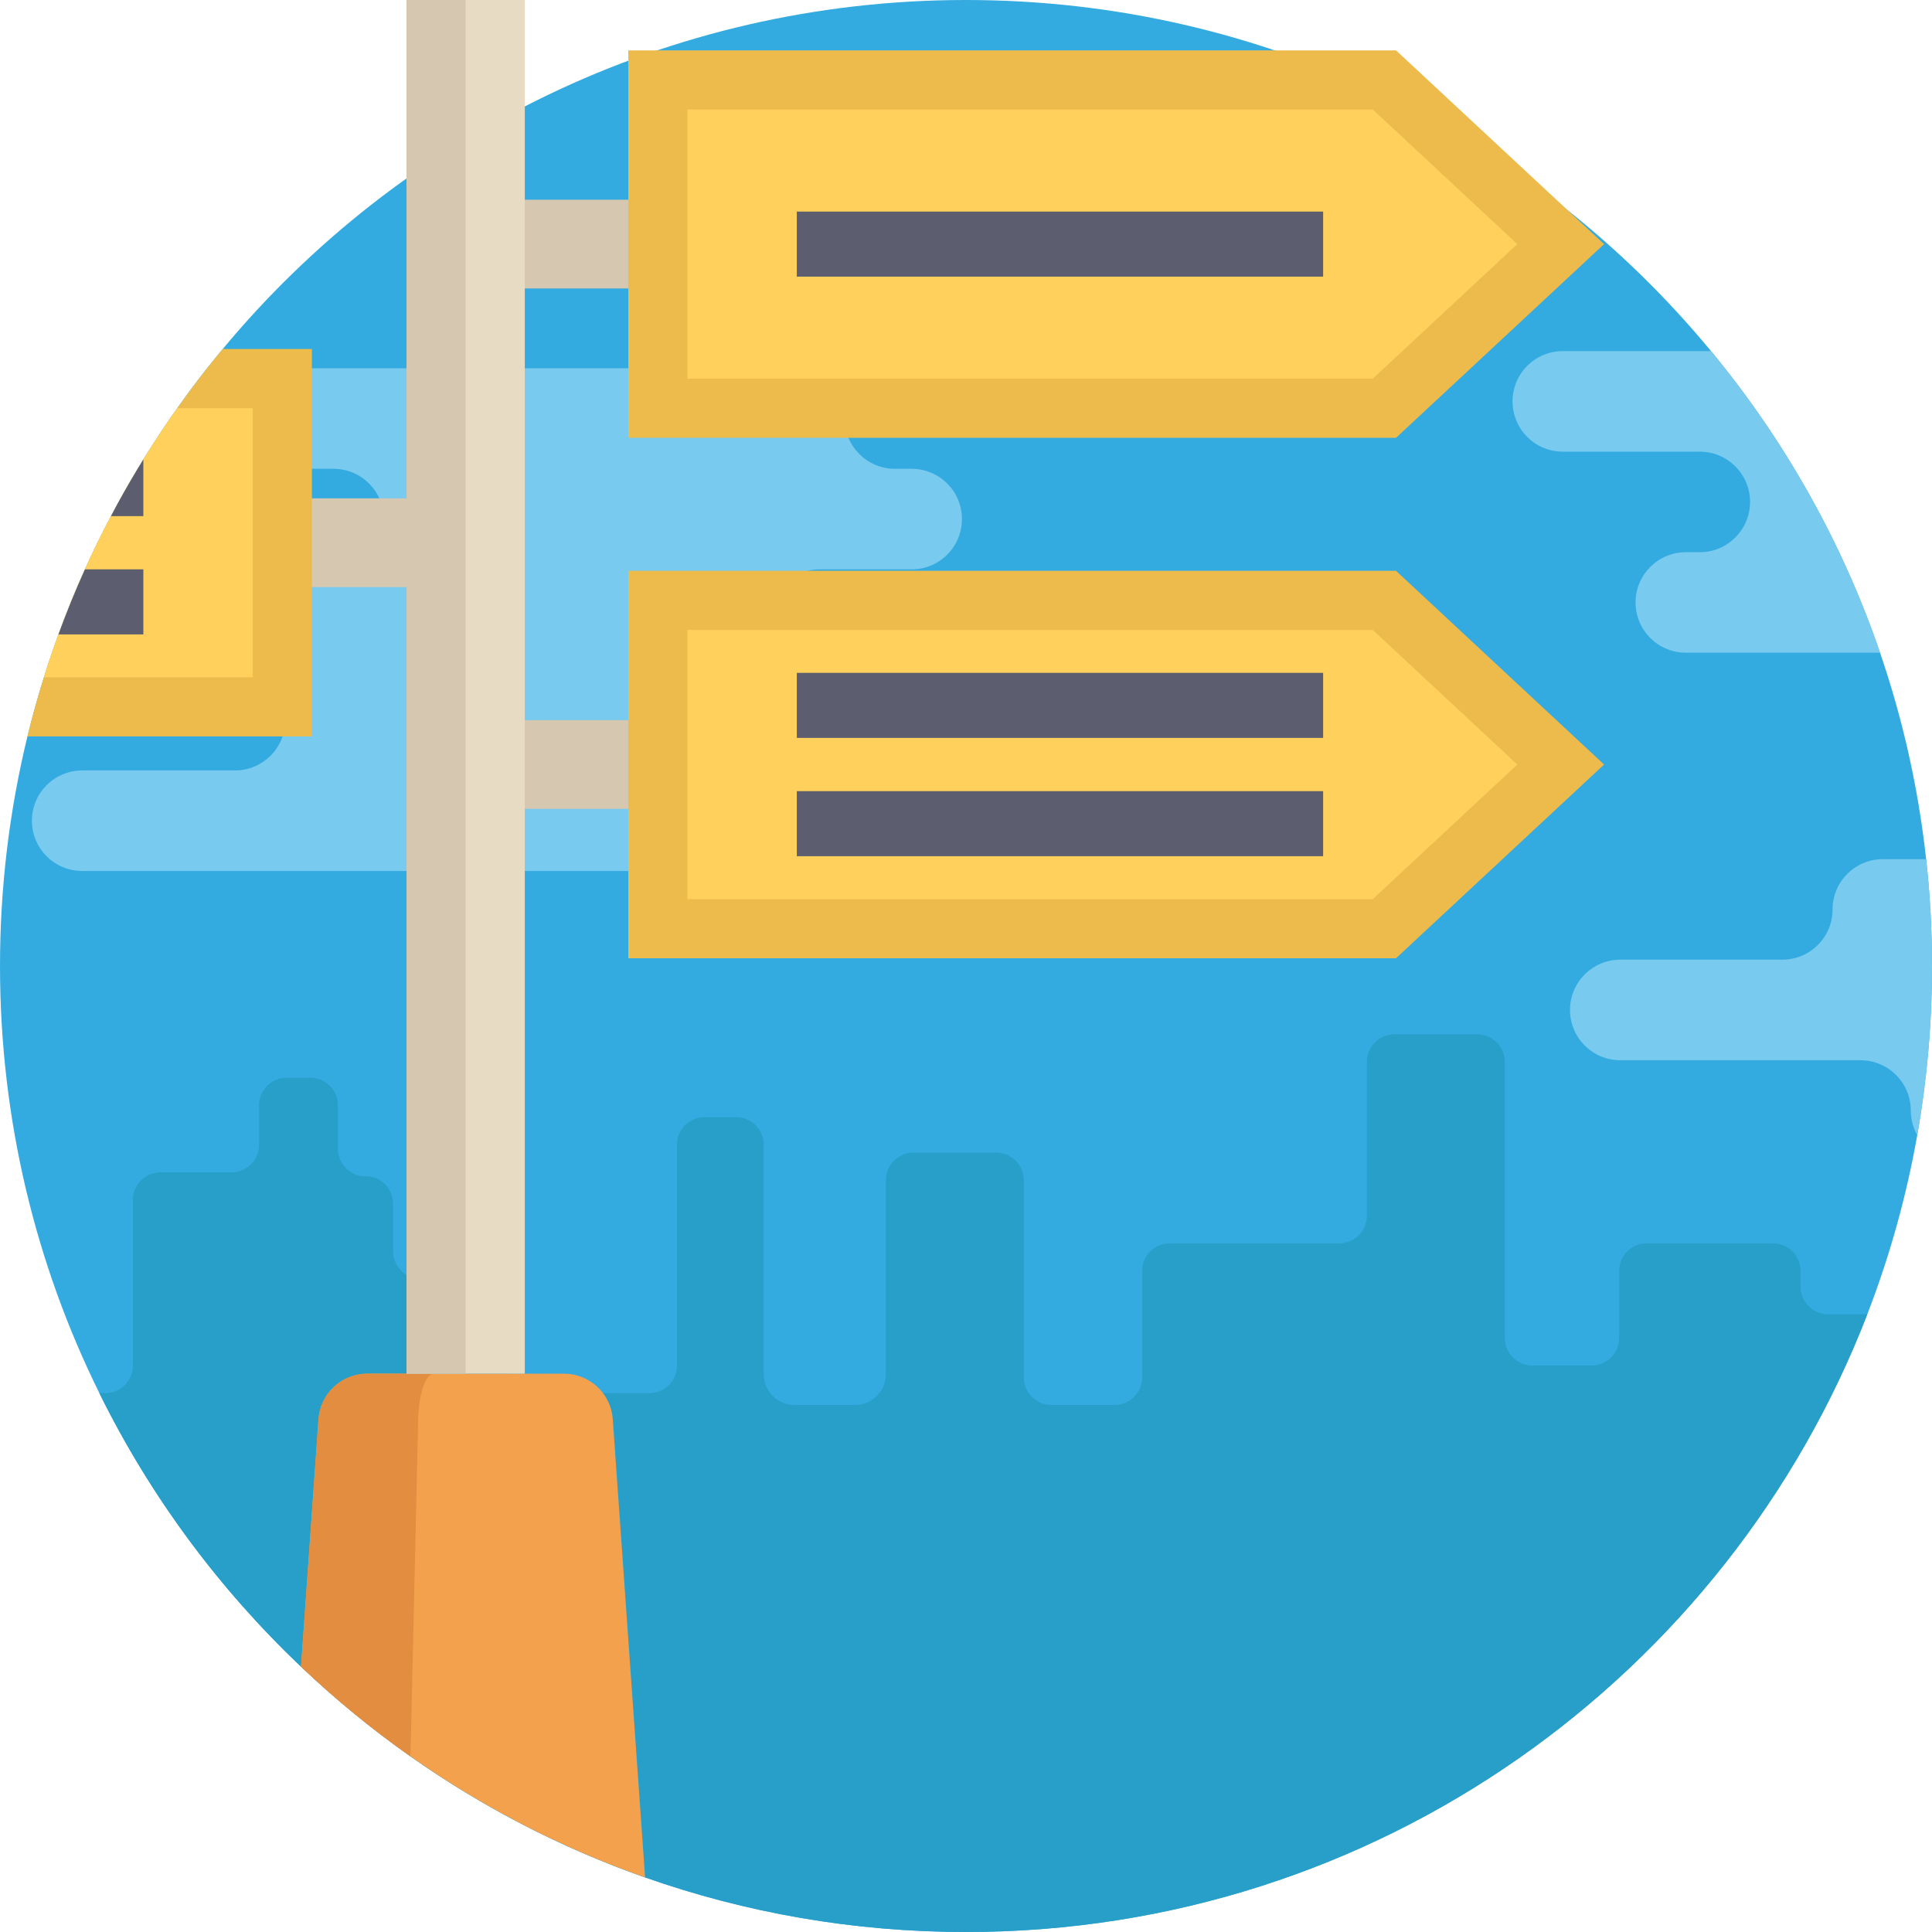 <svg width="60" height="60" viewBox="0 0 60 60" fill="none" xmlns="http://www.w3.org/2000/svg">
<g clip-path="url(#clip0)">
<path d="M60 30C60 31.793 59.843 33.547 59.542 35.253C59.202 37.177 58.679 39.037 57.991 40.816C53.651 52.04 42.755 60 30 60C26.506 60 23.153 59.403 20.034 58.305C17.421 57.386 14.973 56.114 12.748 54.546C11.547 53.701 10.411 52.77 9.349 51.761C6.792 49.334 4.663 46.46 3.086 43.265C1.109 39.266 0 34.762 0 30C0 27.544 0.295 25.156 0.852 22.871C1.004 22.25 1.174 21.638 1.364 21.034C1.504 20.585 1.654 20.142 1.815 19.702C2.064 19.017 2.34 18.343 2.638 17.682C2.89 17.121 3.159 16.57 3.446 16.029C3.708 15.53 3.984 15.04 4.275 14.559C4.332 14.463 4.391 14.366 4.452 14.27C4.785 13.727 5.138 13.195 5.507 12.676C5.804 12.255 6.113 11.841 6.432 11.437C6.591 11.235 6.753 11.036 6.917 10.839C12.419 4.217 20.717 0 30 0C39.313 0 47.636 4.244 53.138 10.904C55.413 13.657 57.206 16.822 58.387 20.271C59.089 22.317 59.574 24.463 59.818 26.682C59.939 27.771 60 28.878 60 30Z" fill="#34ABE0"/>
<path d="M29.417 21.261C29.699 21.544 29.874 21.934 29.874 22.365C29.874 23.227 29.176 23.927 28.313 23.927H28.16C27.729 23.927 27.338 24.102 27.056 24.383C26.773 24.666 26.598 25.057 26.598 25.488C26.598 26.35 25.899 27.049 25.037 27.049H2.552C2.121 27.049 1.73 26.874 1.447 26.592C1.166 26.309 0.991 25.919 0.991 25.488C0.991 24.626 1.69 23.927 2.552 23.927H7.298C7.729 23.927 8.12 23.751 8.402 23.47C8.684 23.187 8.859 22.796 8.859 22.365C8.859 21.503 8.16 20.804 7.298 20.804H5.973C5.542 20.804 5.151 20.629 4.869 20.348C4.587 20.065 4.412 19.674 4.412 19.243C4.412 18.381 5.111 17.682 5.973 17.682H10.358C10.789 17.682 11.18 17.507 11.461 17.225C11.744 16.942 11.919 16.552 11.919 16.121C11.919 15.259 11.22 14.559 10.358 14.559H4.275C4.929 13.472 5.65 12.429 6.432 11.437H24.67C25.101 11.437 25.491 11.612 25.773 11.894C26.056 12.177 26.231 12.567 26.231 12.998C26.231 13.86 26.93 14.559 27.792 14.559H28.313C29.176 14.559 29.874 15.258 29.874 16.12C29.874 16.983 29.176 17.682 28.313 17.682H25.451C25.02 17.682 24.629 17.857 24.348 18.138C24.065 18.421 23.89 18.812 23.89 19.243C23.89 20.105 24.589 20.804 25.451 20.804H28.312C28.744 20.804 29.134 20.979 29.417 21.261Z" fill="#78CAEF"/>
<path d="M58.387 20.271H52.356C51.925 20.271 51.534 20.096 51.252 19.814C50.969 19.532 50.794 19.141 50.794 18.71C50.794 17.848 51.493 17.149 52.355 17.149H52.789C53.22 17.149 53.611 16.974 53.892 16.691C54.175 16.409 54.35 16.019 54.35 15.588C54.35 14.726 53.651 14.027 52.789 14.027H48.534C48.103 14.027 47.712 13.851 47.429 13.569C47.148 13.287 46.973 12.896 46.973 12.465C46.973 11.603 47.671 10.904 48.534 10.904H53.138C55.413 13.657 57.206 16.822 58.387 20.271Z" fill="#78CAEF"/>
<path d="M60 30C60 31.793 59.843 33.547 59.542 35.253C59.415 35.027 59.341 34.766 59.341 34.488C59.341 33.626 58.642 32.927 57.78 32.927H50.319C49.888 32.927 49.498 32.752 49.215 32.47C48.933 32.187 48.758 31.796 48.758 31.365C48.758 30.503 49.457 29.804 50.319 29.804H55.351C55.782 29.804 56.172 29.629 56.454 29.348C56.737 29.065 56.912 28.674 56.912 28.243C56.912 27.381 57.611 26.682 58.473 26.682H59.818C59.939 27.771 60 28.878 60 30Z" fill="#78CAEF"/>
<path d="M57.99 40.816C53.651 52.04 42.755 60 30 60C26.506 60 23.152 59.403 20.034 58.305C17.421 57.386 14.973 56.114 12.748 54.546C11.547 53.701 10.411 52.77 9.349 51.761C6.792 49.334 4.663 46.46 3.086 43.265H3.269C3.742 43.265 4.126 42.882 4.126 42.408V37.265C4.126 36.792 4.51 36.408 4.984 36.408H7.188C7.66 36.408 8.045 36.025 8.045 35.551V34.326C8.045 33.854 8.428 33.469 8.902 33.469H9.636C10.109 33.469 10.494 33.854 10.494 34.326V35.673C10.494 36.152 10.886 36.539 11.367 36.53C11.833 36.522 12.208 36.921 12.208 37.388V38.857C12.208 39.331 12.591 39.714 13.065 39.714H14.902C15.374 39.714 15.759 40.099 15.759 40.571V42.408C15.759 42.882 16.142 43.265 16.616 43.265H20.167C20.639 43.265 21.024 42.882 21.024 42.408V35.551C21.024 35.078 21.407 34.694 21.881 34.694H22.861C23.333 34.694 23.718 35.078 23.718 35.551V42.675C23.718 43.204 24.146 43.632 24.675 43.632H26.552C27.081 43.632 27.51 43.204 27.51 42.675V36.653C27.51 36.18 27.894 35.796 28.367 35.796H30.939C31.412 35.796 31.796 36.18 31.796 36.653V42.775C31.796 43.249 32.18 43.632 32.653 43.632H34.612C35.086 43.632 35.469 43.249 35.469 42.775V39.469C35.469 38.996 35.853 38.612 36.326 38.612H41.591C42.065 38.612 42.449 38.229 42.449 37.755V32.979C42.449 32.507 42.833 32.122 43.306 32.122H45.877C46.351 32.122 46.734 32.507 46.734 32.979V41.551C46.734 42.025 47.119 42.408 47.591 42.408H49.428C49.902 42.408 50.285 42.025 50.285 41.551V39.469C50.285 38.997 50.67 38.612 51.142 38.612H55.061C55.535 38.612 55.918 38.997 55.918 39.469V39.959C55.918 40.433 56.302 40.816 56.775 40.816H57.99V40.816Z" fill="#279FC9"/>
<path d="M15.289 15.477H7.391V18.233H15.289V15.477Z" fill="#D6C8B0"/>
<path d="M9.687 10.839V22.871H0.852C1.004 22.25 1.174 21.638 1.364 21.034C1.504 20.585 1.654 20.142 1.815 19.702C2.064 19.017 2.34 18.343 2.638 17.682C2.89 17.121 3.159 16.57 3.446 16.029C3.708 15.53 3.984 15.04 4.275 14.559C4.332 14.463 4.391 14.366 4.452 14.27C4.785 13.727 5.138 13.195 5.507 12.676C5.804 12.255 6.113 11.841 6.432 11.437C6.591 11.235 6.753 11.036 6.917 10.839C6.917 10.839 9.687 10.839 9.687 10.839Z" fill="#EDBB4C"/>
<path d="M7.85 12.676V21.034H1.364C1.504 20.585 1.654 20.142 1.815 19.702C2.064 19.017 2.34 18.343 2.637 17.682C2.89 17.121 3.159 16.57 3.446 16.029C3.708 15.53 3.984 15.041 4.275 14.559C4.332 14.463 4.391 14.366 4.452 14.27C4.785 13.727 5.138 13.195 5.506 12.676C5.506 12.676 7.85 12.676 7.85 12.676Z" fill="#FFD15C"/>
<path d="M4.452 14.27V16.029H3.446C3.708 15.53 3.985 15.04 4.275 14.559C4.332 14.462 4.391 14.366 4.452 14.27Z" fill="#5C5E70"/>
<path d="M4.452 17.682V19.702H1.815C2.065 19.016 2.34 18.343 2.638 17.682H4.452V17.682Z" fill="#5C5E70"/>
<path d="M21.808 22.365H13.91V25.12H21.808V22.365Z" fill="#D6C8B0"/>
<path d="M21.808 6.203H13.91V8.958H21.808V6.203Z" fill="#D6C8B0"/>
<path d="M20.034 58.305C16.01 56.889 12.38 54.638 9.349 51.76L9.891 44.073C9.948 43.277 10.61 42.661 11.407 42.661H17.514C18.312 42.661 18.974 43.277 19.03 44.073L20.034 58.305Z" fill="#F4A14E"/>
<path d="M13.477 42.661C13.218 42.661 13.005 43.277 12.987 44.073L12.748 54.546C11.547 53.701 10.411 52.769 9.349 51.76L9.893 44.073C9.949 43.277 10.61 42.661 11.407 42.661H13.477Z" fill="#E28D40"/>
<path d="M16.298 0H12.624V42.66H16.298V0Z" fill="#E8DBC4"/>
<path d="M14.461 0H12.624V42.66H14.461V0Z" fill="#D6C8B0"/>
<path d="M43.354 13.597H19.512V1.564H43.354L49.816 7.581L43.354 13.597Z" fill="#EDBB4C"/>
<path d="M21.348 11.76V3.401H42.632L47.121 7.581L42.632 11.76H21.348Z" fill="#FFD15C"/>
<path d="M43.354 29.76H19.512V17.727H43.354L49.816 23.743L43.354 29.76Z" fill="#EDBB4C"/>
<path d="M21.348 27.923V19.564H42.632L47.121 23.743L42.632 27.923H21.348Z" fill="#FFD15C"/>
<path d="M41.091 20.896H24.746V22.916H41.091V20.896Z" fill="#5C5E70"/>
<path d="M41.091 24.57H24.746V26.59H41.091V24.57Z" fill="#5C5E70"/>
<path d="M41.091 6.571H24.746V8.591H41.091V6.571Z" fill="#5C5E70"/>
</g>
<defs>
<clipPath id="clip0">
<rect width="60" height="60" fill="white"/>
</clipPath>
</defs>
</svg>
